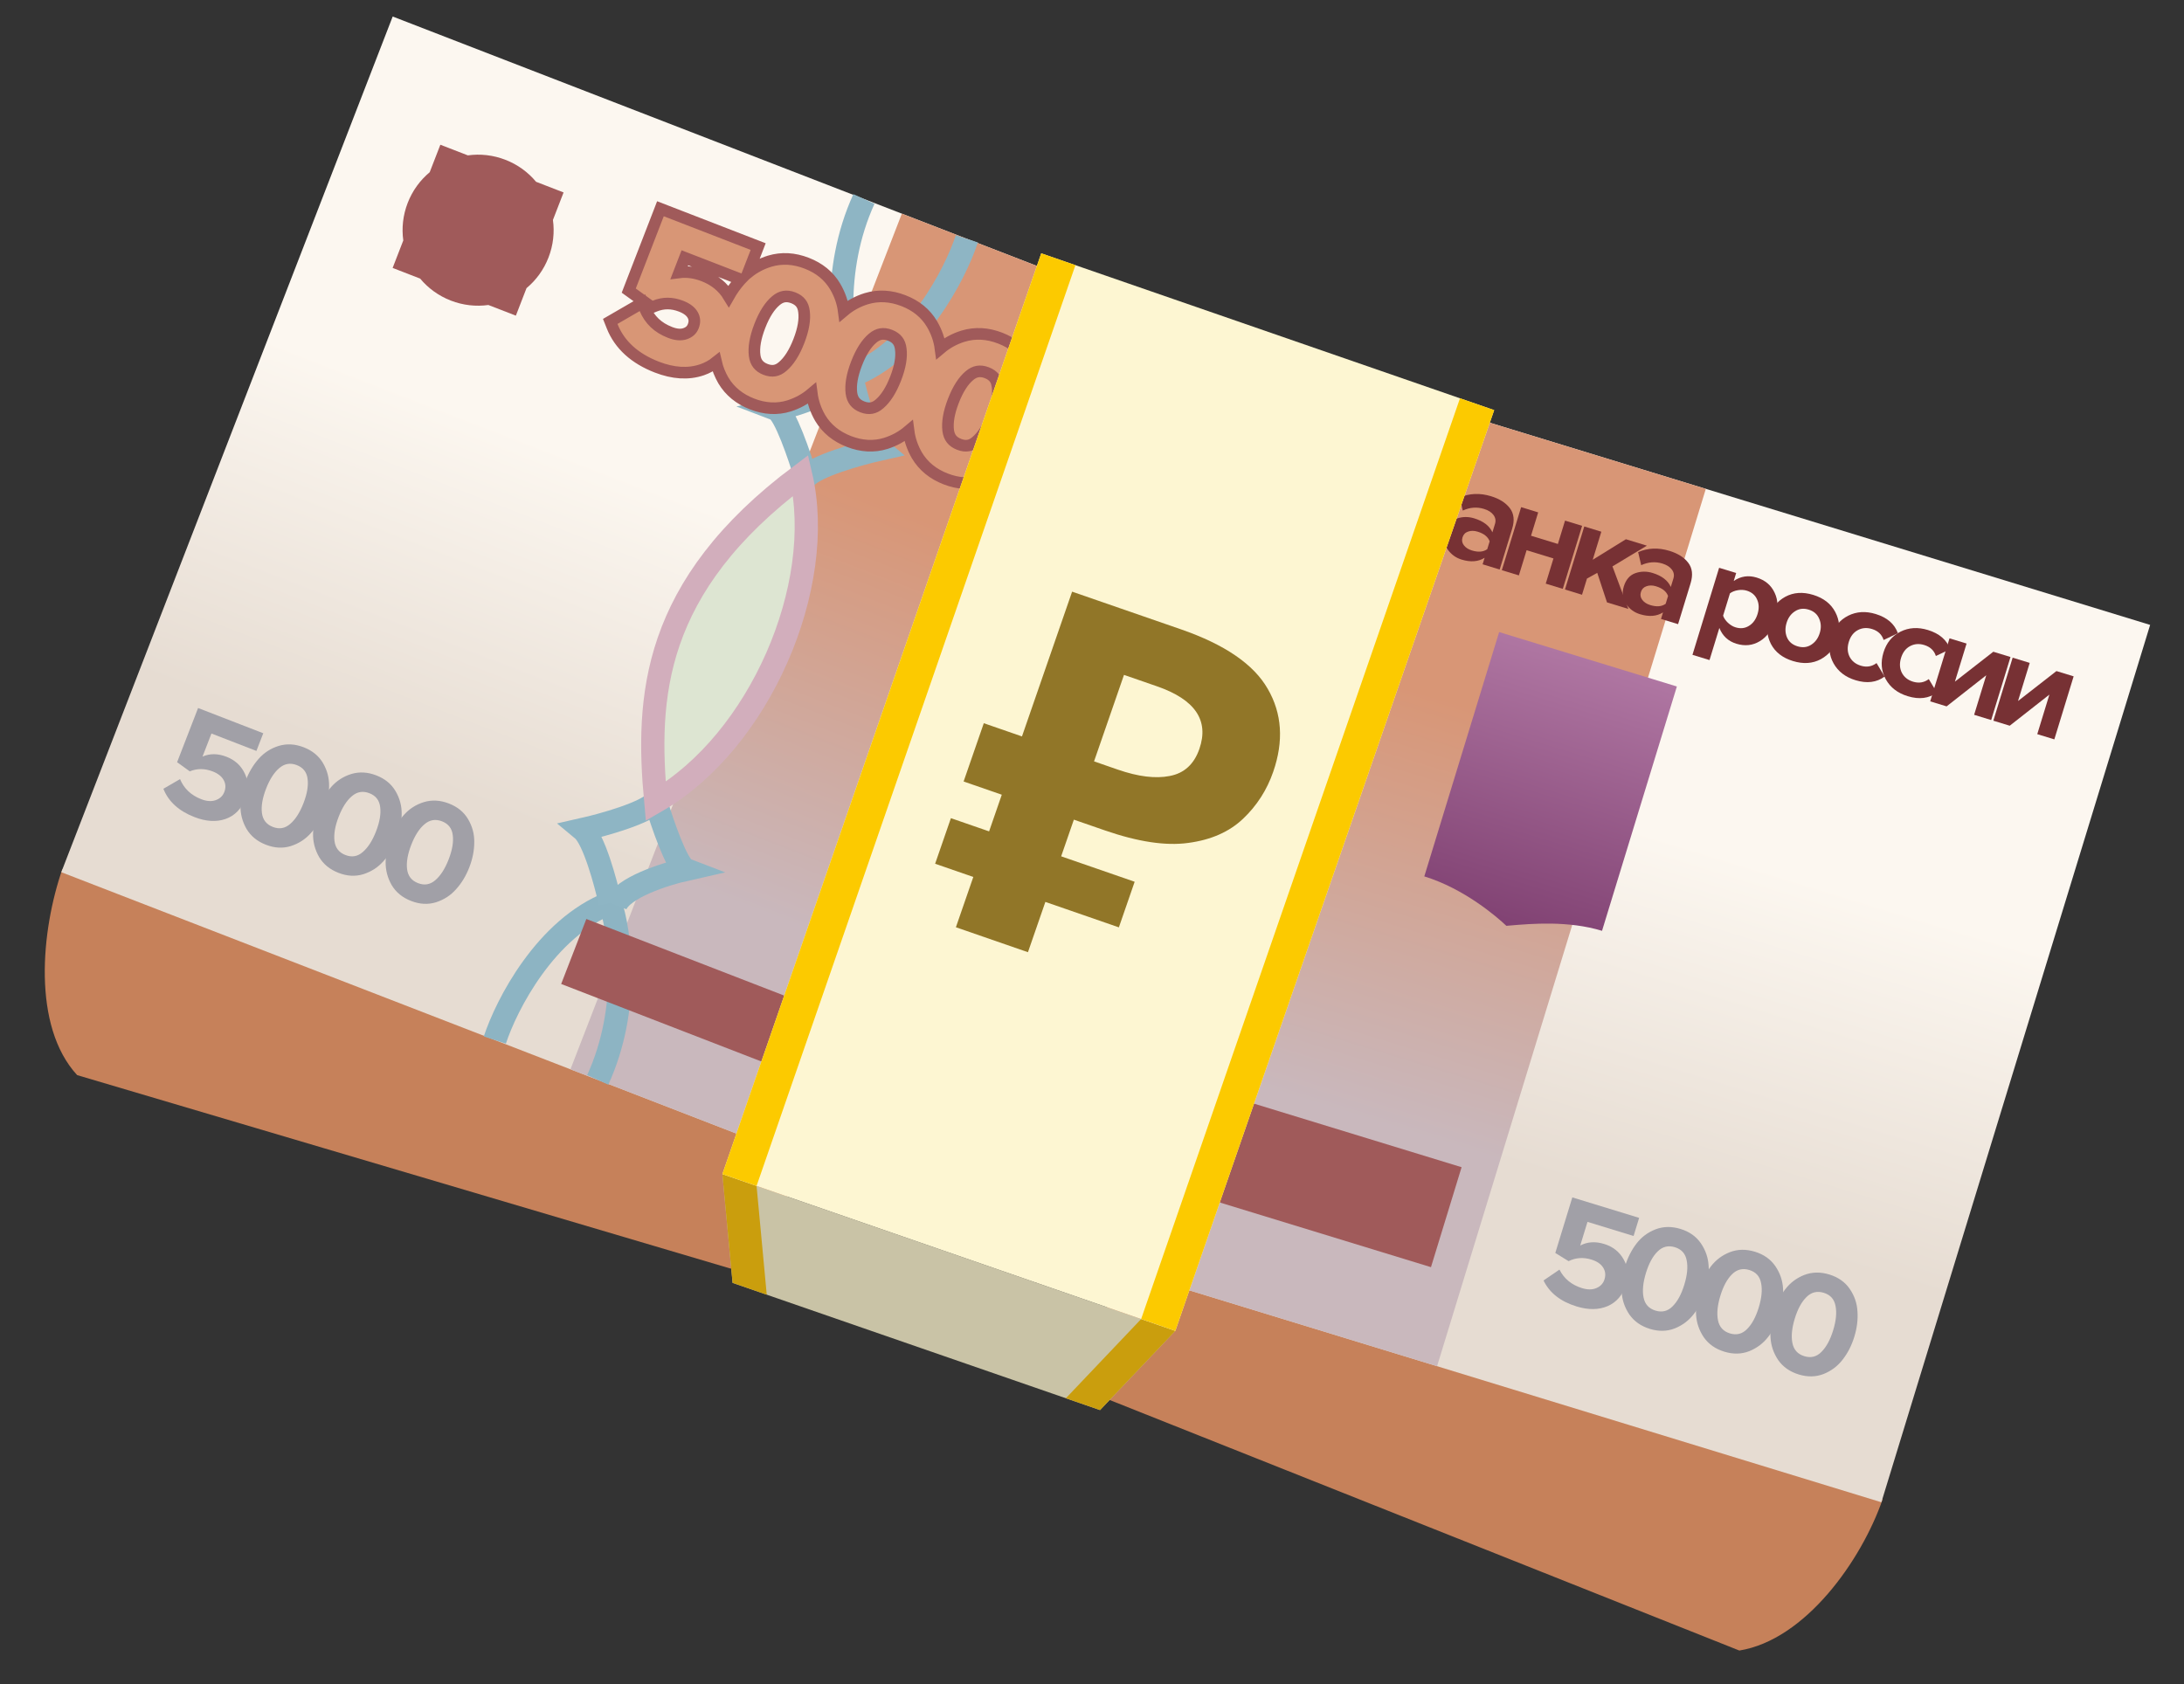 <svg width="188" height="145" viewBox="0 0 188 145" fill="none" xmlns="http://www.w3.org/2000/svg">
<rect x="0" y="0" width="188" height="145" fill="#333333" stroke="none"/>
<path d="M6.641 92.563L64.177 109.601L69.964 98.835L5.369 74.822C3.535 80.118 2.751 88.332 6.641 92.563Z" fill="#C6815A"/>
<path d="M149.724 142.104L93.971 119.917L96.08 107.877L162.061 129.075C160.227 134.372 155.397 141.185 149.724 142.104Z" fill="#C6815A"/>
<path d="M62.183 101.083L101.172 114.583L94.692 121.402L63.06 110.449L62.183 101.083Z" fill="#C9C3A6"/>
<path d="M65.126 102.102L66.002 111.468L63.06 110.449L62.183 101.083L65.126 102.102Z" fill="#CA9E0D"/>
<path d="M98.23 113.564L91.75 120.383L94.692 121.402L101.172 114.583L98.23 113.564Z" fill="#CA9E0D"/>
<rect x="110.504" y="30.96" width="78" height="79" transform="rotate(17.028 110.504 30.96)" fill="url(#paint0_linear)"/>
<rect x="107.636" y="30.082" width="41" height="79" transform="rotate(17.028 107.636 30.082)" fill="url(#paint1_linear)"/>
<path fill-rule="evenodd" clip-rule="evenodd" d="M144.346 59.104L129.047 54.419L123.044 74.02L122.605 75.454C126.047 76.509 128.859 78.939 129.669 79.71C129.764 79.702 129.863 79.693 129.967 79.684C131.817 79.526 135.007 79.253 137.904 80.14L138.489 78.228L144.346 59.104Z" fill="url(#paint2_linear)"/>
<path d="M120.908 44.782C121.068 45.167 121.368 45.427 121.808 45.562C122.247 45.696 122.641 45.649 122.989 45.42C123.345 45.193 123.593 44.851 123.733 44.394C123.864 43.967 123.844 43.564 123.674 43.184C123.514 42.799 123.214 42.539 122.775 42.404C122.335 42.27 121.942 42.313 121.596 42.535C121.25 42.757 121.011 43.085 120.878 43.52C120.738 43.976 120.748 44.397 120.908 44.782ZM121.419 46.831C120.509 46.553 119.877 46.044 119.522 45.304C119.176 44.559 119.143 43.734 119.42 42.827C119.817 41.532 120.353 40.635 121.028 40.137C121.703 39.639 122.55 39.476 123.568 39.649C124.445 39.786 124.912 39.761 124.969 39.574L126.496 40.041C126.255 40.828 125.331 41.078 123.724 40.79C122.514 40.584 121.705 40.832 121.296 41.534C121.94 41.084 122.666 40.983 123.476 41.23C124.254 41.469 124.801 41.94 125.117 42.643C125.441 43.348 125.483 44.09 125.245 44.869C124.999 45.671 124.522 46.266 123.812 46.655C123.111 47.046 122.313 47.105 121.419 46.831Z" fill="#773134"/>
<path d="M129.093 49.034L127.624 48.584L127.797 48.023C127.253 48.364 126.593 48.416 125.814 48.178C125.313 48.024 124.91 47.729 124.606 47.291C124.311 46.849 124.25 46.347 124.422 45.785C124.601 45.201 124.928 44.821 125.403 44.647C125.886 44.476 126.385 44.469 126.902 44.627C127.695 44.87 128.217 45.272 128.468 45.832L128.691 45.101C128.776 44.824 128.732 44.569 128.559 44.336C128.386 44.102 128.114 43.929 127.744 43.816C127.135 43.629 126.527 43.676 125.918 43.957L125.655 42.832C126.493 42.466 127.393 42.43 128.357 42.725C129.073 42.945 129.61 43.285 129.966 43.747C130.322 44.208 130.389 44.802 130.166 45.529L129.093 49.034ZM126.7 47.392C127.247 47.559 127.688 47.523 128.024 47.281L128.23 46.607C128.087 46.219 127.743 45.941 127.195 45.774C126.895 45.682 126.621 45.68 126.375 45.768C126.131 45.849 125.97 46.017 125.892 46.272C125.816 46.519 125.857 46.745 126.014 46.948C126.17 47.152 126.399 47.3 126.7 47.392Z" fill="#773134"/>
<path d="M130.746 49.54L129.278 49.091L130.94 43.664L132.408 44.114L131.792 46.125L134.104 46.833L134.72 44.822L136.189 45.272L134.527 50.698L133.058 50.249L133.722 48.08L131.41 47.372L130.746 49.54Z" fill="#773134"/>
<path d="M140.17 52.427L138.332 51.864L137.492 49.321L136.608 49.812L136.181 51.205L134.713 50.755L136.375 45.328L137.843 45.778L137.103 48.194L139.959 46.426L141.763 46.979L138.801 48.763L140.17 52.427Z" fill="#773134"/>
<path d="M144.45 53.737L142.981 53.288L143.153 52.726C142.61 53.068 141.95 53.119 141.171 52.881C140.67 52.727 140.267 52.432 139.963 51.995C139.668 51.552 139.607 51.05 139.779 50.488C139.958 49.904 140.285 49.525 140.76 49.351C141.243 49.179 141.742 49.172 142.259 49.33C143.052 49.573 143.574 49.975 143.824 50.535L144.048 49.805C144.133 49.528 144.089 49.272 143.916 49.039C143.743 48.806 143.471 48.633 143.101 48.519C142.492 48.333 141.884 48.38 141.275 48.66L141.012 47.535C141.85 47.169 142.75 47.133 143.714 47.429C144.43 47.648 144.967 47.989 145.323 48.45C145.679 48.911 145.746 49.505 145.523 50.232L144.45 53.737ZM142.057 52.095C142.604 52.263 143.045 52.226 143.381 51.984L143.587 51.31C143.444 50.922 143.1 50.645 142.552 50.477C142.252 50.385 141.978 50.383 141.732 50.472C141.488 50.553 141.327 50.72 141.249 50.975C141.173 51.222 141.214 51.448 141.371 51.651C141.527 51.855 141.756 52.003 142.057 52.095Z" fill="#773134"/>
<path d="M149.471 55.423C148.769 55.208 148.28 54.755 148.003 54.064L147.156 56.828L145.688 56.378L147.983 48.884L149.451 49.333L149.241 50.019C149.848 49.606 150.506 49.509 151.215 49.726C151.948 49.95 152.463 50.387 152.762 51.035C153.071 51.679 153.09 52.443 152.819 53.327C152.548 54.21 152.104 54.836 151.485 55.204C150.875 55.574 150.203 55.647 149.471 55.423ZM149.397 54.011C149.821 54.141 150.205 54.099 150.549 53.885C150.9 53.673 151.148 53.331 151.293 52.859C151.435 52.395 151.42 51.976 151.247 51.604C151.082 51.234 150.788 50.984 150.364 50.854C150.125 50.781 149.868 50.768 149.592 50.814C149.317 50.861 149.091 50.952 148.915 51.086L148.326 53.007C148.397 53.218 148.533 53.419 148.735 53.612C148.945 53.807 149.166 53.941 149.397 54.011Z" fill="#773134"/>
<path d="M156.74 56.752C156.033 57.133 155.233 57.187 154.339 56.913C153.444 56.64 152.811 56.147 152.439 55.435C152.077 54.717 152.019 53.958 152.264 53.157C152.51 52.355 152.982 51.762 153.681 51.379C154.388 50.997 155.189 50.943 156.083 51.217C156.977 51.491 157.61 51.984 157.983 52.696C158.355 53.408 158.418 54.165 158.173 54.966C157.927 55.768 157.45 56.363 156.74 56.752ZM153.824 54.876C153.987 55.253 154.288 55.509 154.727 55.644C155.167 55.778 155.56 55.735 155.906 55.513C156.262 55.286 156.509 54.948 156.646 54.499C156.782 54.057 156.764 53.646 156.594 53.266C156.434 52.881 156.134 52.621 155.694 52.487C155.255 52.352 154.861 52.399 154.513 52.629C154.167 52.85 153.926 53.182 153.79 53.624C153.653 54.074 153.664 54.491 153.824 54.876Z" fill="#773134"/>
<path d="M159.718 58.561C158.854 58.297 158.227 57.813 157.834 57.112C157.442 56.41 157.375 55.639 157.632 54.8C157.886 53.969 158.373 53.372 159.09 53.011C159.808 52.649 160.599 52.6 161.462 52.864C162.449 53.166 163.085 53.718 163.371 54.518L162.143 55.101C161.993 54.629 161.659 54.313 161.143 54.155C160.696 54.018 160.285 54.052 159.91 54.257C159.545 54.457 159.291 54.792 159.146 55.264C159.002 55.736 159.024 56.161 159.212 56.538C159.407 56.917 159.729 57.175 160.176 57.312C160.677 57.466 161.13 57.392 161.534 57.089L162.229 58.248C161.541 58.759 160.704 58.863 159.718 58.561Z" fill="#773134"/>
<path d="M164.215 59.938C163.352 59.674 162.724 59.191 162.332 58.489C161.94 57.787 161.873 57.017 162.13 56.178C162.384 55.347 162.87 54.75 163.588 54.388C164.306 54.026 165.097 53.977 165.96 54.242C166.947 54.544 167.583 55.095 167.869 55.896L166.641 56.478C166.491 56.006 166.157 55.691 165.641 55.533C165.194 55.396 164.783 55.43 164.408 55.635C164.043 55.834 163.789 56.17 163.644 56.642C163.5 57.114 163.521 57.538 163.709 57.915C163.905 58.295 164.227 58.553 164.674 58.69C165.175 58.843 165.627 58.769 166.032 58.467L166.727 59.626C166.039 60.136 165.202 60.241 164.215 59.938Z" fill="#773134"/>
<path d="M167.564 60.816L166.153 60.384L167.815 54.958L169.284 55.407L168.279 58.688L171.585 56.112L173.065 56.565L171.402 61.992L169.934 61.542L170.977 58.138L167.564 60.816Z" fill="#773134"/>
<path d="M172.999 62.481L171.588 62.049L173.25 56.622L174.719 57.072L173.714 60.353L177.02 57.776L178.5 58.23L176.838 63.657L175.369 63.207L176.412 59.803L172.999 62.481Z" fill="#773134"/>
<rect x="99.998" y="92.585" width="27" height="9" transform="rotate(17.028 99.998 92.585)" fill="#A05A5A"/>
<path d="M135.713 112.479C134.332 112.056 133.383 111.31 132.868 110.242L134.239 109.309C134.639 110.096 135.287 110.627 136.182 110.902C136.66 111.048 137.072 111.047 137.42 110.898C137.778 110.744 138.011 110.492 138.118 110.142C138.233 109.767 138.191 109.427 137.992 109.12C137.793 108.813 137.459 108.588 136.99 108.444C136.295 108.231 135.64 108.277 135.025 108.58L133.881 107.875L135.346 103.091L141.098 104.853L140.62 106.414L136.652 105.198L136.028 107.234C136.64 106.911 137.327 106.867 138.088 107.1C138.834 107.328 139.391 107.768 139.759 108.418C140.136 109.071 140.2 109.805 139.95 110.621C139.68 111.504 139.158 112.114 138.387 112.451C137.617 112.78 136.726 112.789 135.713 112.479Z" fill="#A1A0A7"/>
<path d="M144.164 114.371C143.498 114.631 142.784 114.645 142.023 114.412C141.261 114.178 140.673 113.766 140.258 113.175C139.855 112.578 139.633 111.927 139.593 111.222C139.552 110.517 139.646 109.79 139.876 109.041C140.105 108.292 140.434 107.636 140.863 107.075C141.291 106.514 141.838 106.104 142.504 105.843C143.178 105.585 143.896 105.573 144.658 105.806C145.42 106.039 146.004 106.451 146.41 107.039C146.815 107.628 147.039 108.275 147.079 108.979C147.128 109.687 147.038 110.415 146.808 111.164C146.579 111.914 146.246 112.568 145.809 113.126C145.381 113.687 144.833 114.102 144.164 114.371ZM141.478 111.704C141.593 112.286 141.935 112.664 142.505 112.838C143.074 113.012 143.565 112.889 143.977 112.469C144.398 112.052 144.735 111.431 144.987 110.606C145.24 109.782 145.307 109.083 145.19 108.51C145.083 107.931 144.745 107.554 144.176 107.38C143.607 107.205 143.112 107.327 142.691 107.745C142.272 108.154 141.937 108.771 141.684 109.595C141.432 110.419 141.363 111.122 141.478 111.704Z" fill="#A1A0A7"/>
<path d="M150.571 116.333C149.905 116.593 149.191 116.607 148.429 116.374C147.667 116.14 147.079 115.728 146.665 115.137C146.262 114.54 146.04 113.889 145.999 113.184C145.959 112.479 146.053 111.752 146.282 111.003C146.512 110.254 146.841 109.599 147.269 109.038C147.697 108.476 148.244 108.066 148.91 107.805C149.585 107.547 150.303 107.535 151.065 107.768C151.826 108.002 152.41 108.413 152.816 109.001C153.222 109.59 153.445 110.237 153.486 110.941C153.535 111.649 153.444 112.377 153.215 113.126C152.985 113.876 152.652 114.53 152.216 115.088C151.788 115.649 151.239 116.064 150.571 116.333ZM147.885 113.666C148 114.248 148.342 114.626 148.911 114.8C149.48 114.974 149.971 114.851 150.384 114.431C150.805 114.014 151.141 113.393 151.394 112.569C151.646 111.744 151.714 111.045 151.596 110.472C151.49 109.893 151.152 109.516 150.583 109.342C150.013 109.168 149.518 109.289 149.097 109.707C148.679 110.116 148.343 110.733 148.091 111.557C147.838 112.381 147.77 113.084 147.885 113.666Z" fill="#A1A0A7"/>
<path d="M156.977 118.295C156.311 118.555 155.597 118.569 154.836 118.336C154.074 118.102 153.486 117.69 153.071 117.099C152.668 116.502 152.446 115.851 152.406 115.146C152.365 114.442 152.459 113.715 152.689 112.965C152.918 112.216 153.247 111.561 153.676 111C154.104 110.439 154.651 110.028 155.317 109.767C155.991 109.509 156.709 109.497 157.471 109.73C158.233 109.964 158.817 110.375 159.223 110.963C159.628 111.552 159.852 112.199 159.892 112.904C159.941 113.611 159.851 114.339 159.621 115.088C159.392 115.838 159.059 116.492 158.622 117.05C158.194 117.611 157.646 118.026 156.977 118.295ZM154.291 115.628C154.406 116.21 154.748 116.588 155.317 116.762C155.887 116.936 156.378 116.814 156.79 116.393C157.211 115.976 157.548 115.355 157.8 114.531C158.053 113.706 158.12 113.007 158.003 112.434C157.896 111.855 157.558 111.478 156.989 111.304C156.42 111.13 155.925 111.251 155.504 111.669C155.085 112.078 154.75 112.695 154.497 113.519C154.245 114.343 154.176 115.046 154.291 115.628Z" fill="#A1A0A7"/>
<rect x="33.803" y="1.422" width="78" height="79" transform="rotate(21.168 33.803 1.422)" fill="url(#paint3_linear)"/>
<rect x="77.632" y="18.394" width="41" height="79" transform="rotate(21.168 77.632 18.394)" fill="url(#paint4_linear)"/>
<path fill-rule="evenodd" clip-rule="evenodd" d="M45.322 24.809C46.142 24.126 46.805 23.231 47.217 22.165C47.63 21.1 47.743 19.992 47.597 18.935L48.513 16.568L46.146 15.652C45.463 14.832 44.569 14.169 43.503 13.757C42.438 13.344 41.33 13.231 40.273 13.377L37.906 12.461L36.989 14.828C36.17 15.511 35.507 16.406 35.094 17.471C34.682 18.537 34.569 19.644 34.715 20.701L33.798 23.068L36.165 23.985C36.848 24.804 37.743 25.467 38.809 25.88C39.874 26.292 40.982 26.405 42.039 26.259L44.406 27.176L45.322 24.809Z" fill="#A05A5A"/>
<path d="M42.596 89.543C43.591 86.51 46.971 79.905 52.528 77.74C53.355 80.219 54.299 86.736 51.455 92.973" stroke="#8DB4C3" stroke-width="2"/>
<path d="M83.227 20.56C82.231 23.592 78.851 30.197 73.295 32.362C72.467 29.884 71.523 23.367 74.368 17.13" stroke="#8EB5C4" stroke-width="2"/>
<path d="M52.528 77.741C52.141 75.972 51.122 72.232 50.149 71.423C51.911 71.026 55.638 69.987 56.447 69.006C56.989 70.835 58.262 74.565 59.008 74.854C57.245 75.251 53.576 76.42 52.994 77.921" stroke="#8EB5C4" stroke-width="2"/>
<path d="M73.295 32.362C73.682 34.131 74.7 37.871 75.674 38.68C73.912 39.077 70.185 40.116 69.376 41.097C68.833 39.268 67.561 35.538 66.815 35.249C68.577 34.852 72.247 33.683 72.828 32.182" stroke="#8EB5C4" stroke-width="2"/>
<path d="M56.447 69.006C55.624 60.053 56.097 50.524 68.929 40.924C71.151 50.418 65.415 63.845 56.447 69.006Z" fill="#DDE5D2" stroke="#D2AEBC" stroke-width="2"/>
<rect x="50.472" y="79.121" width="27" height="6" transform="rotate(21.168 50.472 79.121)" fill="#A05A5A"/>
<path d="M16.74 70.347C15.393 69.826 14.5 69.013 14.064 67.91L15.498 67.079C15.84 67.893 16.448 68.47 17.322 68.808C17.787 68.988 18.199 69.017 18.556 68.894C18.925 68.766 19.176 68.531 19.308 68.19C19.449 67.825 19.432 67.482 19.255 67.161C19.079 66.841 18.762 66.592 18.305 66.415C17.627 66.153 16.971 66.151 16.335 66.409L15.245 65.623L17.052 60.957L22.662 63.13L22.072 64.652L18.202 63.153L17.433 65.139C18.066 64.861 18.754 64.866 19.497 65.154C20.224 65.435 20.748 65.914 21.069 66.589C21.398 67.267 21.408 68.004 21.1 68.8C20.766 69.661 20.203 70.232 19.408 70.512C18.617 70.785 17.728 70.73 16.74 70.347Z" fill="#A1A0A7"/>
<path d="M25.032 72.844C24.349 73.056 23.636 73.018 22.893 72.73C22.15 72.443 21.594 71.989 21.223 71.369C20.864 70.745 20.69 70.079 20.7 69.374C20.71 68.668 20.857 67.95 21.14 67.219C21.423 66.488 21.798 65.858 22.266 65.33C22.734 64.801 23.309 64.431 23.992 64.219C24.683 64.01 25.4 64.05 26.143 64.338C26.886 64.625 27.439 65.078 27.801 65.694C28.163 66.311 28.339 66.972 28.329 67.677C28.327 68.386 28.184 69.106 27.901 69.837C27.618 70.568 27.239 71.196 26.763 71.722C26.295 72.25 25.718 72.624 25.032 72.844ZM22.546 69.99C22.619 70.579 22.932 70.981 23.488 71.196C24.043 71.411 24.541 71.323 24.983 70.934C25.433 70.548 25.814 69.953 26.125 69.149C26.436 68.345 26.554 67.653 26.479 67.073C26.414 66.488 26.104 66.088 25.549 65.872C24.994 65.657 24.491 65.743 24.041 66.129C23.594 66.507 23.215 67.098 22.904 67.902C22.593 68.706 22.473 69.402 22.546 69.99Z" fill="#A1A0A7"/>
<path d="M31.28 75.264C30.598 75.475 29.884 75.438 29.142 75.15C28.398 74.862 27.842 74.408 27.471 73.789C27.112 73.164 26.938 72.499 26.948 71.793C26.959 71.088 27.105 70.369 27.388 69.638C27.671 68.907 28.047 68.278 28.514 67.749C28.982 67.22 29.557 66.85 30.24 66.638C30.931 66.43 31.648 66.469 32.391 66.757C33.135 67.045 33.687 67.497 34.049 68.114C34.412 68.73 34.587 69.391 34.577 70.097C34.575 70.806 34.432 71.526 34.149 72.256C33.866 72.987 33.487 73.615 33.011 74.141C32.544 74.67 31.967 75.044 31.28 75.264ZM28.794 72.41C28.867 72.998 29.18 73.4 29.736 73.615C30.291 73.83 30.79 73.743 31.231 73.354C31.681 72.968 32.062 72.373 32.373 71.569C32.685 70.765 32.802 70.073 32.727 69.492C32.662 68.907 32.352 68.507 31.797 68.292C31.242 68.077 30.739 68.162 30.289 68.549C29.842 68.926 29.463 69.517 29.152 70.321C28.841 71.125 28.721 71.821 28.794 72.41Z" fill="#A1A0A7"/>
<path d="M37.529 77.683C36.846 77.895 36.133 77.857 35.39 77.569C34.647 77.281 34.09 76.828 33.719 76.208C33.36 75.584 33.186 74.918 33.196 74.213C33.207 73.507 33.353 72.789 33.636 72.058C33.919 71.327 34.295 70.697 34.762 70.168C35.23 69.64 35.805 69.27 36.488 69.058C37.179 68.849 37.896 68.889 38.639 69.177C39.383 69.464 39.935 69.916 40.297 70.533C40.66 71.15 40.836 71.811 40.825 72.516C40.823 73.225 40.681 73.945 40.398 74.676C40.114 75.407 39.735 76.035 39.259 76.56C38.792 77.089 38.215 77.463 37.529 77.683ZM35.042 74.829C35.115 75.418 35.429 75.82 35.984 76.034C36.539 76.249 37.038 76.162 37.48 75.773C37.929 75.387 38.31 74.792 38.621 73.988C38.933 73.184 39.05 72.492 38.975 71.912C38.91 71.326 38.6 70.926 38.045 70.711C37.49 70.496 36.987 70.582 36.537 70.968C36.09 71.346 35.711 71.937 35.4 72.741C35.089 73.545 34.969 74.241 35.042 74.829Z" fill="#A1A0A7"/>
<path d="M52.902 27.457L52.529 27.673L52.688 28.074C53.332 29.702 54.645 30.871 56.54 31.606C57.938 32.147 59.248 32.243 60.442 31.832L60.442 31.832L60.446 31.831C60.893 31.672 61.292 31.453 61.641 31.175C61.766 31.72 61.975 32.245 62.265 32.751L62.265 32.751L62.27 32.758C62.827 33.69 63.662 34.363 64.745 34.783C65.828 35.202 66.895 35.266 67.926 34.946L67.926 34.946L67.93 34.944C68.663 34.71 69.313 34.352 69.878 33.873C69.973 34.608 70.213 35.31 70.596 35.977L70.596 35.977L70.6 35.984C71.157 36.916 71.993 37.589 73.076 38.009C74.159 38.428 75.226 38.492 76.257 38.172L76.257 38.172L76.261 38.17C76.993 37.936 77.644 37.578 78.209 37.099C78.303 37.834 78.544 38.536 78.927 39.203L78.927 39.203L78.931 39.21C79.488 40.142 80.323 40.815 81.407 41.235C82.49 41.654 83.557 41.717 84.588 41.398L84.592 41.396C85.59 41.077 86.435 40.529 87.12 39.757C87.798 39.006 88.334 38.116 88.731 37.091C89.127 36.066 89.331 35.047 89.335 34.035C89.35 33.003 89.09 32.032 88.562 31.133C88.016 30.203 87.184 29.531 86.101 29.112C85.018 28.692 83.947 28.627 82.908 28.941L82.908 28.941L82.904 28.942C82.173 29.169 81.523 29.522 80.958 30C80.862 29.266 80.619 28.567 80.231 27.907C79.685 26.977 78.853 26.305 77.77 25.886C76.687 25.466 75.616 25.401 74.577 25.715L74.577 25.715L74.573 25.716C73.842 25.943 73.192 26.296 72.627 26.774C72.531 26.04 72.288 25.341 71.9 24.681C71.354 23.751 70.523 23.079 69.439 22.66C68.356 22.24 67.285 22.175 66.246 22.489L66.246 22.489L66.242 22.49C65.555 22.703 64.939 23.028 64.398 23.463L65.083 21.696L65.263 21.23L64.797 21.049L57.318 18.153L56.851 17.972L56.671 18.438L54.262 24.659L54.123 25.019L54.436 25.245L55.889 26.293L56.114 26.455L56.37 26.351C57.091 26.058 57.834 26.055 58.627 26.362C59.165 26.57 59.475 26.838 59.637 27.132C59.795 27.42 59.818 27.722 59.678 28.082C59.559 28.39 59.343 28.602 58.98 28.728C58.646 28.843 58.223 28.832 57.678 28.62C56.63 28.215 55.926 27.54 55.526 26.588L55.306 26.064L54.815 26.349L52.902 27.457ZM63.715 24.117C63.343 24.538 63.013 25.002 62.726 25.508C62.233 24.698 61.511 24.11 60.578 23.748C59.855 23.468 59.149 23.365 58.469 23.451L58.956 22.194L63.65 24.012L63.768 24.058C63.75 24.077 63.733 24.097 63.715 24.117ZM67.387 31.542L67.387 31.542L67.382 31.546C67.145 31.755 66.913 31.866 66.686 31.905C66.458 31.945 66.199 31.92 65.899 31.804C65.598 31.687 65.388 31.531 65.243 31.345C65.098 31.16 64.998 30.919 64.959 30.602C64.875 29.928 65.008 29.087 65.406 28.059C65.804 27.031 66.27 26.327 66.779 25.896L66.781 25.894C67.024 25.686 67.26 25.575 67.492 25.536C67.725 25.497 67.986 25.523 68.286 25.639C68.586 25.755 68.794 25.911 68.936 26.094C69.078 26.276 69.174 26.514 69.209 26.828L69.209 26.828L69.21 26.838C69.296 27.499 69.167 28.333 68.769 29.361C68.371 30.389 67.902 31.1 67.387 31.542ZM75.717 34.768L75.717 34.768L75.713 34.772C75.476 34.981 75.244 35.092 75.017 35.131C74.789 35.171 74.53 35.146 74.229 35.03C73.929 34.913 73.719 34.757 73.574 34.571C73.429 34.386 73.329 34.145 73.289 33.828C73.206 33.154 73.339 32.312 73.737 31.285C74.135 30.257 74.601 29.553 75.11 29.122L75.112 29.12C75.355 28.912 75.591 28.801 75.823 28.762C76.055 28.722 76.316 28.748 76.617 28.865C76.917 28.981 77.125 29.137 77.267 29.32C77.409 29.503 77.505 29.74 77.54 30.054L77.54 30.054L77.541 30.064C77.627 30.724 77.498 31.559 77.099 32.587C76.701 33.614 76.233 34.326 75.717 34.768ZM84.048 37.994L84.048 37.994L84.043 37.998C83.806 38.207 83.575 38.318 83.347 38.357C83.119 38.397 82.861 38.372 82.56 38.256C82.26 38.139 82.049 37.983 81.904 37.797C81.76 37.612 81.659 37.371 81.62 37.054C81.537 36.38 81.67 35.538 82.068 34.511C82.466 33.483 82.932 32.779 83.441 32.348L83.443 32.346C83.686 32.138 83.922 32.027 84.154 31.988C84.386 31.948 84.647 31.974 84.948 32.091C85.248 32.207 85.456 32.363 85.598 32.546C85.739 32.728 85.836 32.966 85.871 33.28L85.87 33.28L85.872 33.29C85.958 33.95 85.828 34.785 85.43 35.813C85.032 36.84 84.564 37.552 84.048 37.994Z" fill="#D89676" stroke="#A05A5A"/>
<rect x="89.631" y="21.81" width="41.26" height="83.89" transform="rotate(19.098 89.631 21.81)" fill="#FDF6D2"/>
<rect x="89.631" y="21.81" width="3.114" height="83.89" transform="rotate(19.098 89.631 21.81)" fill="#FCCA00"/>
<rect x="125.677" y="34.291" width="3.114" height="83.89" transform="rotate(19.098 125.677 34.291)" fill="#FCCA00"/>
<path d="M82.284 79.833L83.783 75.503L80.496 74.365L81.855 70.44L85.142 71.578L86.235 68.421L82.948 67.283L84.686 62.265L87.972 63.403L92.288 50.939L101.655 54.182C105.434 55.491 107.925 57.2 109.128 59.308C110.358 61.425 110.515 63.806 109.599 66.45C109.058 68.015 108.192 69.362 107.004 70.491C105.815 71.621 104.241 72.314 102.281 72.572C100.348 72.84 97.957 72.48 95.109 71.494L92.438 70.569L91.345 73.726L97.672 75.916L96.313 79.842L89.986 77.651L88.487 81.981L82.284 79.833ZM94.176 65.551L96.23 66.263C97.983 66.869 99.469 67.052 100.688 66.809C101.934 66.576 102.786 65.798 103.244 64.476C104.094 62.021 102.875 60.225 99.589 59.087L96.754 58.105L94.176 65.551Z" fill="#917628"/>
<defs>
<linearGradient id="paint0_linear" x1="149.504" y1="30.96" x2="149.504" y2="109.96" gradientUnits="userSpaceOnUse">
<stop offset="0.375" stop-color="#FCF7F0"/>
<stop offset="0.766" stop-color="#E6DCD2"/>
</linearGradient>
<linearGradient id="paint1_linear" x1="128.136" y1="30.082" x2="128.136" y2="109.082" gradientUnits="userSpaceOnUse">
<stop offset="0.302" stop-color="#D89676"/>
<stop offset="0.766" stop-color="#C9B8BD"/>
</linearGradient>
<linearGradient id="paint2_linear" x1="136.697" y1="56.762" x2="129.669" y2="79.71" gradientUnits="userSpaceOnUse">
<stop stop-color="#AF76A2"/>
<stop offset="1" stop-color="#814273"/>
</linearGradient>
<linearGradient id="paint3_linear" x1="72.803" y1="1.422" x2="72.803" y2="80.422" gradientUnits="userSpaceOnUse">
<stop offset="0.375" stop-color="#FCF7F0"/>
<stop offset="0.766" stop-color="#E6DCD2"/>
</linearGradient>
<linearGradient id="paint4_linear" x1="98.132" y1="18.394" x2="98.132" y2="97.394" gradientUnits="userSpaceOnUse">
<stop offset="0.302" stop-color="#D89676"/>
<stop offset="0.766" stop-color="#C9B8BD"/>
</linearGradient>
</defs>
</svg>
